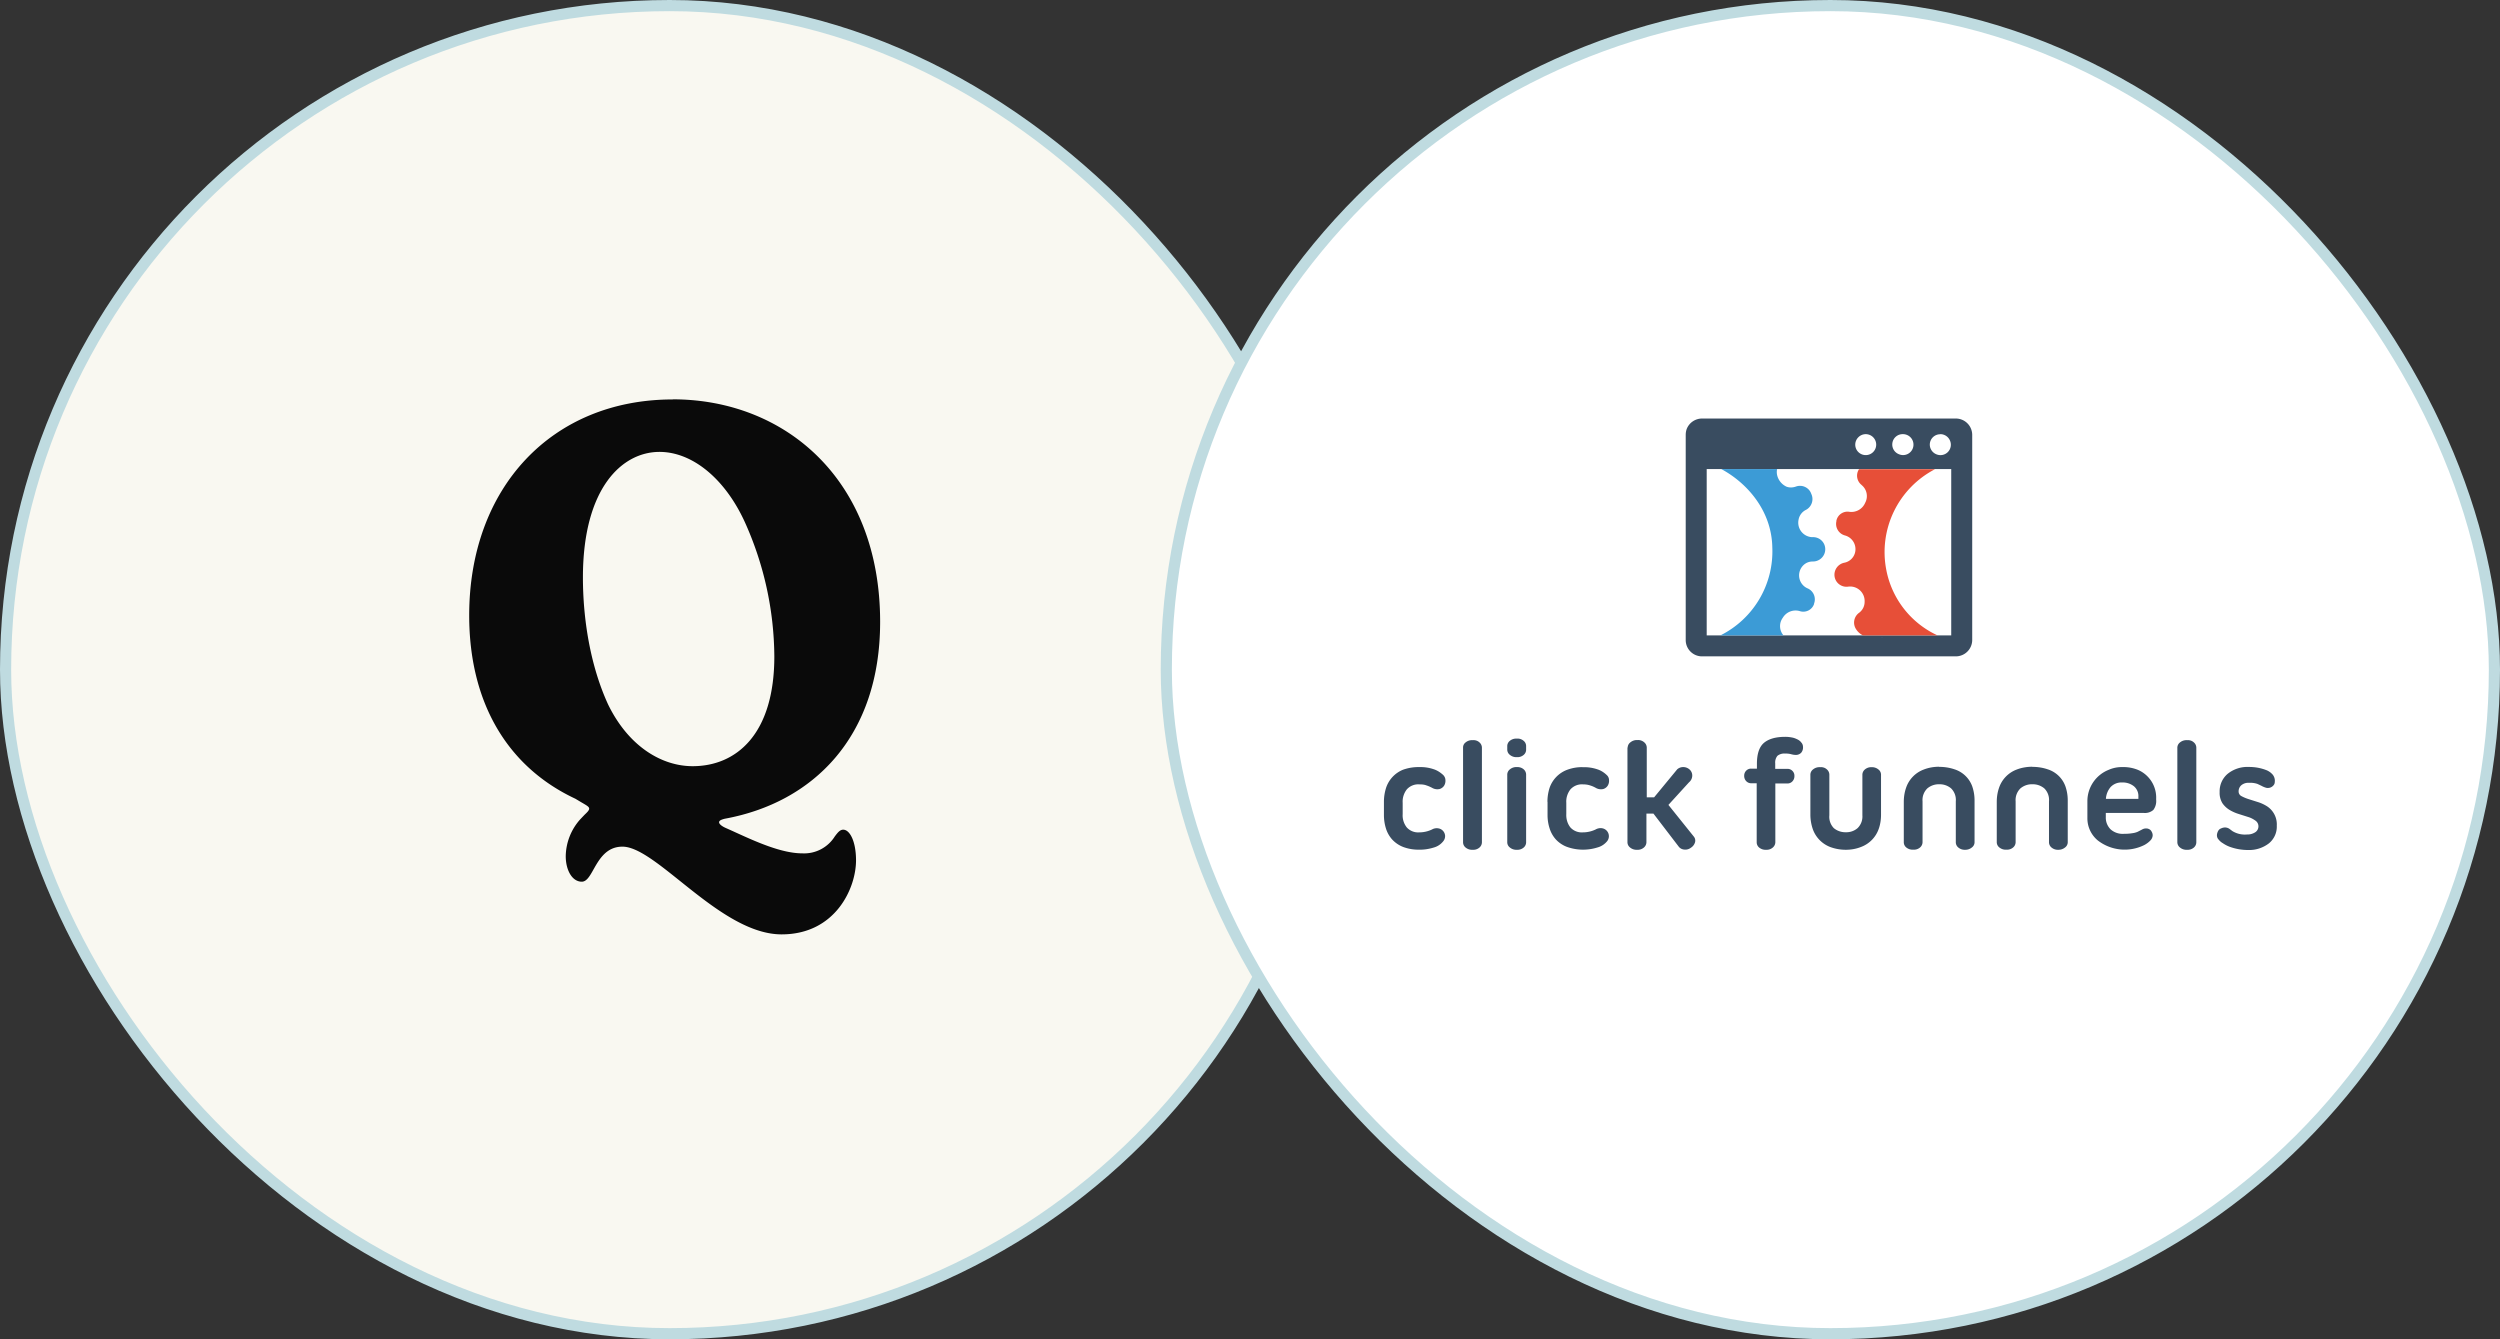 <svg xmlns="http://www.w3.org/2000/svg" fill="none" viewBox="0 0 224 120">
  <rect x="0" y="0" width="224" height="120" fill="#333333" stroke="none"/>
  <rect width="119" height="119" x="0.5" y="0.5" fill="#F9F8F1" rx="59.5"/>
  <path fill="#0A0A0A" fill-rule="evenodd" d="M78.86 55.72c0-12.8-8.57-19.94-18.58-19.94v.01c-10.84 0-18.24 7.91-18.24 19.35 0 7.75 3.37 13.55 9.52 16.43l.5.3c.55.32.73.42.73.59 0 .15-.2.34-.42.55l-.38.4a5.06 5.06 0 0 0-1.3 3.3c0 1.25.57 2.29 1.44 2.29.43 0 .72-.51 1.06-1.12.51-.9 1.15-2.02 2.58-2.02 1.32 0 3.13 1.45 5.19 3.1 2.75 2.2 5.95 4.76 9.07 4.76 4.81 0 6.67-4.12 6.67-6.63 0-1.69-.55-2.75-1.15-2.75-.29 0-.49.26-.75.6a3.24 3.24 0 0 1-2.92 1.52c-1.87 0-4.2-1.07-5.98-1.88a75.8 75.8 0 0 0-.82-.37c-.45-.19-.65-.4-.65-.53 0-.16.2-.24.5-.32 7.9-1.44 13.93-7.32 13.93-17.64ZM54.5 63.15c-1.64-3.55-2.27-7.78-2.27-11.41 0-8 3.5-11.25 6.86-11.25 2.91 0 5.83 2.35 7.62 6.23a29.7 29.7 0 0 1 2.67 12.1c0 7-3.43 9.83-7.32 9.83-2.7 0-5.69-1.69-7.56-5.5Z" clip-rule="evenodd"/>
  <rect width="119" height="119" x="0.5" y="0.5" stroke="#BFDBE0" rx="59.5"/>
  <rect width="119" height="119" x="104.5" y="0.5" fill="#fff" rx="59.5"/>
  <path fill="#394C60" d="M175.24 37.5H152.5a1.48 1.48 0 0 0-1.36.91c-.07.18-.1.37-.1.57v18.37a1.46 1.46 0 0 0 1.46 1.46h22.74a1.47 1.47 0 0 0 1.47-1.46V38.98a1.47 1.47 0 0 0-1.47-1.48Zm-1.39 1.4a.94.94 0 0 1 .87.58.93.93 0 0 1-1.23 1.22.94.94 0 0 1-.58-.86.93.93 0 0 1 .94-.93Zm-3.34 0a.94.94 0 0 1 .92 1.12.93.93 0 0 1-1.28.68.93.93 0 0 1 .36-1.8Zm-3.34 0a.94.94 0 0 1 .92 1.12.93.93 0 0 1-.74.74.94.94 0 0 1-1.12-.92.95.95 0 0 1 .94-.94Zm7.65 18.03h-21.9v-14.9h21.91v14.9Z"/>
  <path fill="#3C9BD6" d="M159.74 55.35a1.33 1.33 0 0 1 1.5-.6 1.02 1.02 0 0 0 1.3-.63v-.04a1.07 1.07 0 0 0-.6-1.37 1.27 1.27 0 0 1-.32-2.1c.22-.2.5-.3.8-.3a1.1 1.1 0 0 0 1.04-.68 1.1 1.1 0 0 0-.01-.86 1.08 1.08 0 0 0-.63-.58 1.1 1.1 0 0 0-.44-.06 1.3 1.3 0 0 1-1.23-1.56 1.22 1.22 0 0 1 .67-.89 1.09 1.09 0 0 0 .47-1.43 1.05 1.05 0 0 0-.54-.61 1.07 1.07 0 0 0-.82-.05c-.27.1-.57.12-.85.02a1.52 1.52 0 0 1-.84-1c-.05-.2-.05-.4-.01-.58h-5c2.31 1.24 4.52 3.73 4.57 7.04a8.41 8.41 0 0 1-4.65 7.86h5.65a1.27 1.27 0 0 1-.06-1.58Z"/>
  <path fill="#E74F38" d="M166.8 43.46a1.27 1.27 0 0 1 .32 1.59 1.34 1.34 0 0 1-1.4.81 1.02 1.02 0 0 0-1.18.8v.05a1.07 1.07 0 0 0 .78 1.27 1.27 1.27 0 0 1 .93 1.24 1.23 1.23 0 0 1-1 1.2 1.1 1.1 0 0 0-.87 1.25 1.08 1.08 0 0 0 1.24.89 1.3 1.3 0 0 1 1.45 1.35 1.22 1.22 0 0 1-.5 1 1.08 1.08 0 0 0-.25 1.49c.15.23.36.41.6.53h6.68a8.14 8.14 0 0 1-4.58-5.83 8.36 8.36 0 0 1 4.36-9.06h-6.81a1.05 1.05 0 0 0 .24 1.42Z"/>
  <path fill="#3C9BD6" d="M168.73 57.14h-.2c.07.02.14.02.2 0Z"/>
  <path fill="#394C60" d="M124 71.83c0-.4.06-.8.18-1.2a2.64 2.64 0 0 1 1.55-1.67c.46-.16.95-.24 1.45-.23.43-.01.86.05 1.27.19.32.1.61.29.86.52.12.12.2.29.2.46a.82.82 0 0 1-.12.5.72.72 0 0 1-.42.3.93.93 0 0 1-.67-.12c-.16-.08-.31-.15-.47-.2-.2-.08-.42-.1-.64-.1a1.38 1.38 0 0 0-1.14.45c-.26.34-.4.76-.37 1.2v1.01c-.03.43.1.86.37 1.2a1.37 1.37 0 0 0 1.12.44 2.65 2.65 0 0 0 1.14-.26c.17-.1.37-.13.56-.1a.72.72 0 0 1 .61.65.72.72 0 0 1-.16.5c-.22.28-.52.48-.86.57-.42.13-.86.2-1.3.19-.49.01-.97-.07-1.43-.24a2.64 2.64 0 0 1-.99-.67 2.66 2.66 0 0 1-.56-.99c-.12-.39-.18-.79-.18-1.2v-1.2Zm7.09-4.85c0-.1.02-.18.06-.26.04-.08.1-.15.17-.2a.9.9 0 0 1 .64-.2c.22-.02.44.05.6.2a.63.63 0 0 1 .22.46v8.5a.63.63 0 0 1-.22.46.83.83 0 0 1-.6.2.9.9 0 0 1-.64-.2.61.61 0 0 1-.23-.46v-8.5Zm3.96-.14a.6.6 0 0 1 .23-.46.9.9 0 0 1 .64-.2c.22-.02.44.06.6.2a.6.6 0 0 1 .22.46v.34a.6.6 0 0 1-.22.46.84.84 0 0 1-.6.2.9.9 0 0 1-.63-.2.6.6 0 0 1-.24-.46v-.34Zm0 2.56a.6.6 0 0 1 .23-.46.9.9 0 0 1 .64-.21c.22-.01.44.06.6.2a.63.63 0 0 1 .22.47v6.08a.62.62 0 0 1-.22.46.84.84 0 0 1-.6.2.9.9 0 0 1-.63-.2.59.59 0 0 1-.24-.46V69.4Zm3.6 2.43c0-.4.06-.8.18-1.2a2.65 2.65 0 0 1 1.57-1.65c.46-.17.95-.26 1.44-.24.44-.01.87.05 1.28.19.32.1.6.28.85.52.13.12.2.28.2.46a.82.82 0 0 1-.12.49.72.72 0 0 1-.41.3.93.93 0 0 1-.68-.12c-.15-.08-.3-.15-.47-.2-.2-.07-.42-.1-.64-.1a1.38 1.38 0 0 0-1.14.45c-.26.34-.4.76-.37 1.2v1.01c-.02.43.1.86.37 1.2a1.37 1.37 0 0 0 1.12.44 2.65 2.65 0 0 0 1.14-.26c.17-.1.38-.14.57-.11a.72.72 0 0 1 .46 1.16c-.22.27-.52.47-.86.56-.41.13-.85.2-1.3.2-.48 0-.97-.08-1.44-.25a2.62 2.62 0 0 1-.99-.66 2.66 2.66 0 0 1-.56-.98c-.13-.4-.19-.8-.19-1.2v-1.2h-.01Zm7.19-4.85a.6.6 0 0 1 .25-.47.9.9 0 0 1 .63-.2c.22-.02.44.06.6.2a.63.63 0 0 1 .23.47v4.46h.66l2.07-2.51a.8.8 0 0 1 .54-.2.85.85 0 0 1 .6.25.72.72 0 0 1 .2.6.78.78 0 0 1-.28.51l-1.85 2.03 2.27 2.83a.57.57 0 0 1 .12.5c-.06.22-.2.4-.38.51a.82.82 0 0 1-.6.16.69.69 0 0 1-.47-.24l-2.28-2.98h-.63v2.58a.64.64 0 0 1-.23.46.83.83 0 0 1-.6.2.9.9 0 0 1-.63-.2.6.6 0 0 1-.24-.46v-8.5h.02Zm11.58 1.89v-.43c0-.9.21-1.52.63-1.88.43-.36 1.06-.54 1.91-.54.2 0 .4.02.6.06.18.03.35.1.51.18.14.07.26.17.35.3.09.1.13.24.13.38a.72.72 0 0 1-.16.5.64.64 0 0 1-.5.2c-.14 0-.29-.03-.43-.07a1.79 1.79 0 0 0-.5-.05.98.98 0 0 0-.7.2.94.94 0 0 0-.2.68v.49h1.1a.6.6 0 0 1 .44.18.61.61 0 0 1 .18.46.67.67 0 0 1-.19.49.6.6 0 0 1-.42.18h-1.1v5.28a.64.64 0 0 1-.23.46.81.81 0 0 1-.58.2.9.9 0 0 1-.64-.2.61.61 0 0 1-.22-.46v-5.3h-.5a.6.6 0 0 1-.43-.18.66.66 0 0 1-.19-.49.63.63 0 0 1 .39-.6.6.6 0 0 1 .23-.04h.52Zm7.97 7.27c-.48 0-.94-.08-1.38-.24a2.67 2.67 0 0 1-1.6-1.66c-.13-.4-.2-.82-.2-1.24V69.4a.6.6 0 0 1 .24-.46.9.9 0 0 1 .64-.2c.22-.02.44.05.6.2a.63.63 0 0 1 .22.46v3.65a1.45 1.45 0 0 0 .4 1.15c.3.25.69.38 1.08.37.39.01.76-.12 1.05-.37a1.46 1.46 0 0 0 .43-1.15V69.4a.62.62 0 0 1 .23-.46.86.86 0 0 1 .6-.2.9.9 0 0 1 .6.2.59.59 0 0 1 .24.46V73c0 .42-.06.85-.2 1.25a2.66 2.66 0 0 1-1.6 1.64c-.43.17-.89.25-1.36.25Zm8.35-7.43c.47 0 .94.07 1.38.22a2.49 2.49 0 0 1 1.6 1.55c.13.39.2.8.2 1.22v3.78a.59.59 0 0 1-.25.46.9.9 0 0 1-.6.2.87.87 0 0 1-.6-.2.61.61 0 0 1-.23-.46V71.8a1.45 1.45 0 0 0-.42-1.16c-.3-.25-.67-.38-1.06-.37a1.6 1.6 0 0 0-1.07.37 1.45 1.45 0 0 0-.43 1.16v3.67a.64.64 0 0 1-.22.46.83.83 0 0 1-.6.2.9.9 0 0 1-.64-.2.6.6 0 0 1-.22-.46v-3.62c0-.42.06-.84.2-1.25a2.65 2.65 0 0 1 1.59-1.65c.44-.17.9-.25 1.37-.25Zm8.35 0c.47 0 .94.07 1.38.22a2.48 2.48 0 0 1 1.6 1.55c.13.39.2.8.2 1.22v3.78a.59.59 0 0 1-.25.46.92.92 0 0 1-.6.2.87.87 0 0 1-.6-.2.61.61 0 0 1-.23-.46V71.8a1.45 1.45 0 0 0-.42-1.16c-.3-.25-.68-.38-1.06-.37a1.6 1.6 0 0 0-1.08.37 1.46 1.46 0 0 0-.43 1.16v3.67a.63.63 0 0 1-.22.46.83.83 0 0 1-.6.2.9.9 0 0 1-.64-.2.6.6 0 0 1-.23-.46v-3.62c0-.42.06-.84.2-1.25a2.65 2.65 0 0 1 1.59-1.65c.44-.17.92-.25 1.4-.25Zm11.1 2.9c.04.35-.05.69-.25.96a1.15 1.15 0 0 1-.86.27h-3.4v.37a1.48 1.48 0 0 0 .43 1.1 1.62 1.62 0 0 0 1.2.4c.24 0 .48-.01.71-.05.18-.02.35-.06.51-.13l.39-.2c.1-.06.22-.1.34-.1a.57.57 0 0 1 .45.17c.1.13.17.28.17.45a.7.7 0 0 1-.2.45c-.16.17-.34.3-.54.41a3.94 3.94 0 0 1-4.17-.4 2.57 2.57 0 0 1-.94-2v-1.53a3.02 3.02 0 0 1 1.9-2.8c.4-.18.83-.26 1.27-.25.47-.01.95.08 1.38.26a2.7 2.7 0 0 1 1.61 2.63Zm-3.04-1.5a1.33 1.33 0 0 0-1.03.4c-.26.3-.41.68-.43 1.07h2.91v-.2a1.14 1.14 0 0 0-.4-.93 1.6 1.6 0 0 0-1.05-.34Zm4.94-3.13a.6.6 0 0 1 .24-.46.9.9 0 0 1 .64-.2c.22-.02.44.05.6.2a.63.63 0 0 1 .22.46v8.5a.63.63 0 0 1-.22.46.83.83 0 0 1-.6.2.9.9 0 0 1-.64-.2.61.61 0 0 1-.24-.46v-8.5Zm3.61 8.13a.63.63 0 0 1-.06-.21.65.65 0 0 1 .03-.26.8.8 0 0 1 .11-.24.47.47 0 0 1 .22-.17.9.9 0 0 1 .35-.09c.1 0 .18.02.27.05a1 1 0 0 1 .21.13l.2.15c.4.24.85.34 1.3.3.26.01.52-.06.74-.2a.63.63 0 0 0 .22-.81.64.64 0 0 0-.2-.23c-.2-.14-.4-.25-.63-.32l-.85-.27a3.7 3.7 0 0 1-.84-.37 2.1 2.1 0 0 1-.64-.6c-.18-.3-.27-.65-.25-1a2.05 2.05 0 0 1 .7-1.62 2.81 2.81 0 0 1 1.93-.63 4.21 4.21 0 0 1 1.62.31c.15.07.3.17.41.28a.86.86 0 0 1 .28.75c0 .08-.02.16-.06.23a.66.66 0 0 1-.69.3c-.15-.04-.3-.1-.44-.18l-.36-.17a2 2 0 0 0-.75-.1.98.98 0 0 0-.7.22.72.72 0 0 0-.24.55.46.46 0 0 0 .25.42c.2.11.42.2.64.27l.82.26c.3.09.57.22.83.38a1.93 1.93 0 0 1 .88 1.74 1.93 1.93 0 0 1-.7 1.58 2.9 2.9 0 0 1-1.91.6 4.77 4.77 0 0 1-1.64-.3 2.94 2.94 0 0 1-.6-.32c-.18-.1-.33-.26-.45-.43Z"/>
  <rect width="119" height="119" x="104.5" y="0.5" stroke="#BFDBE0" rx="59.5"/>
</svg>
